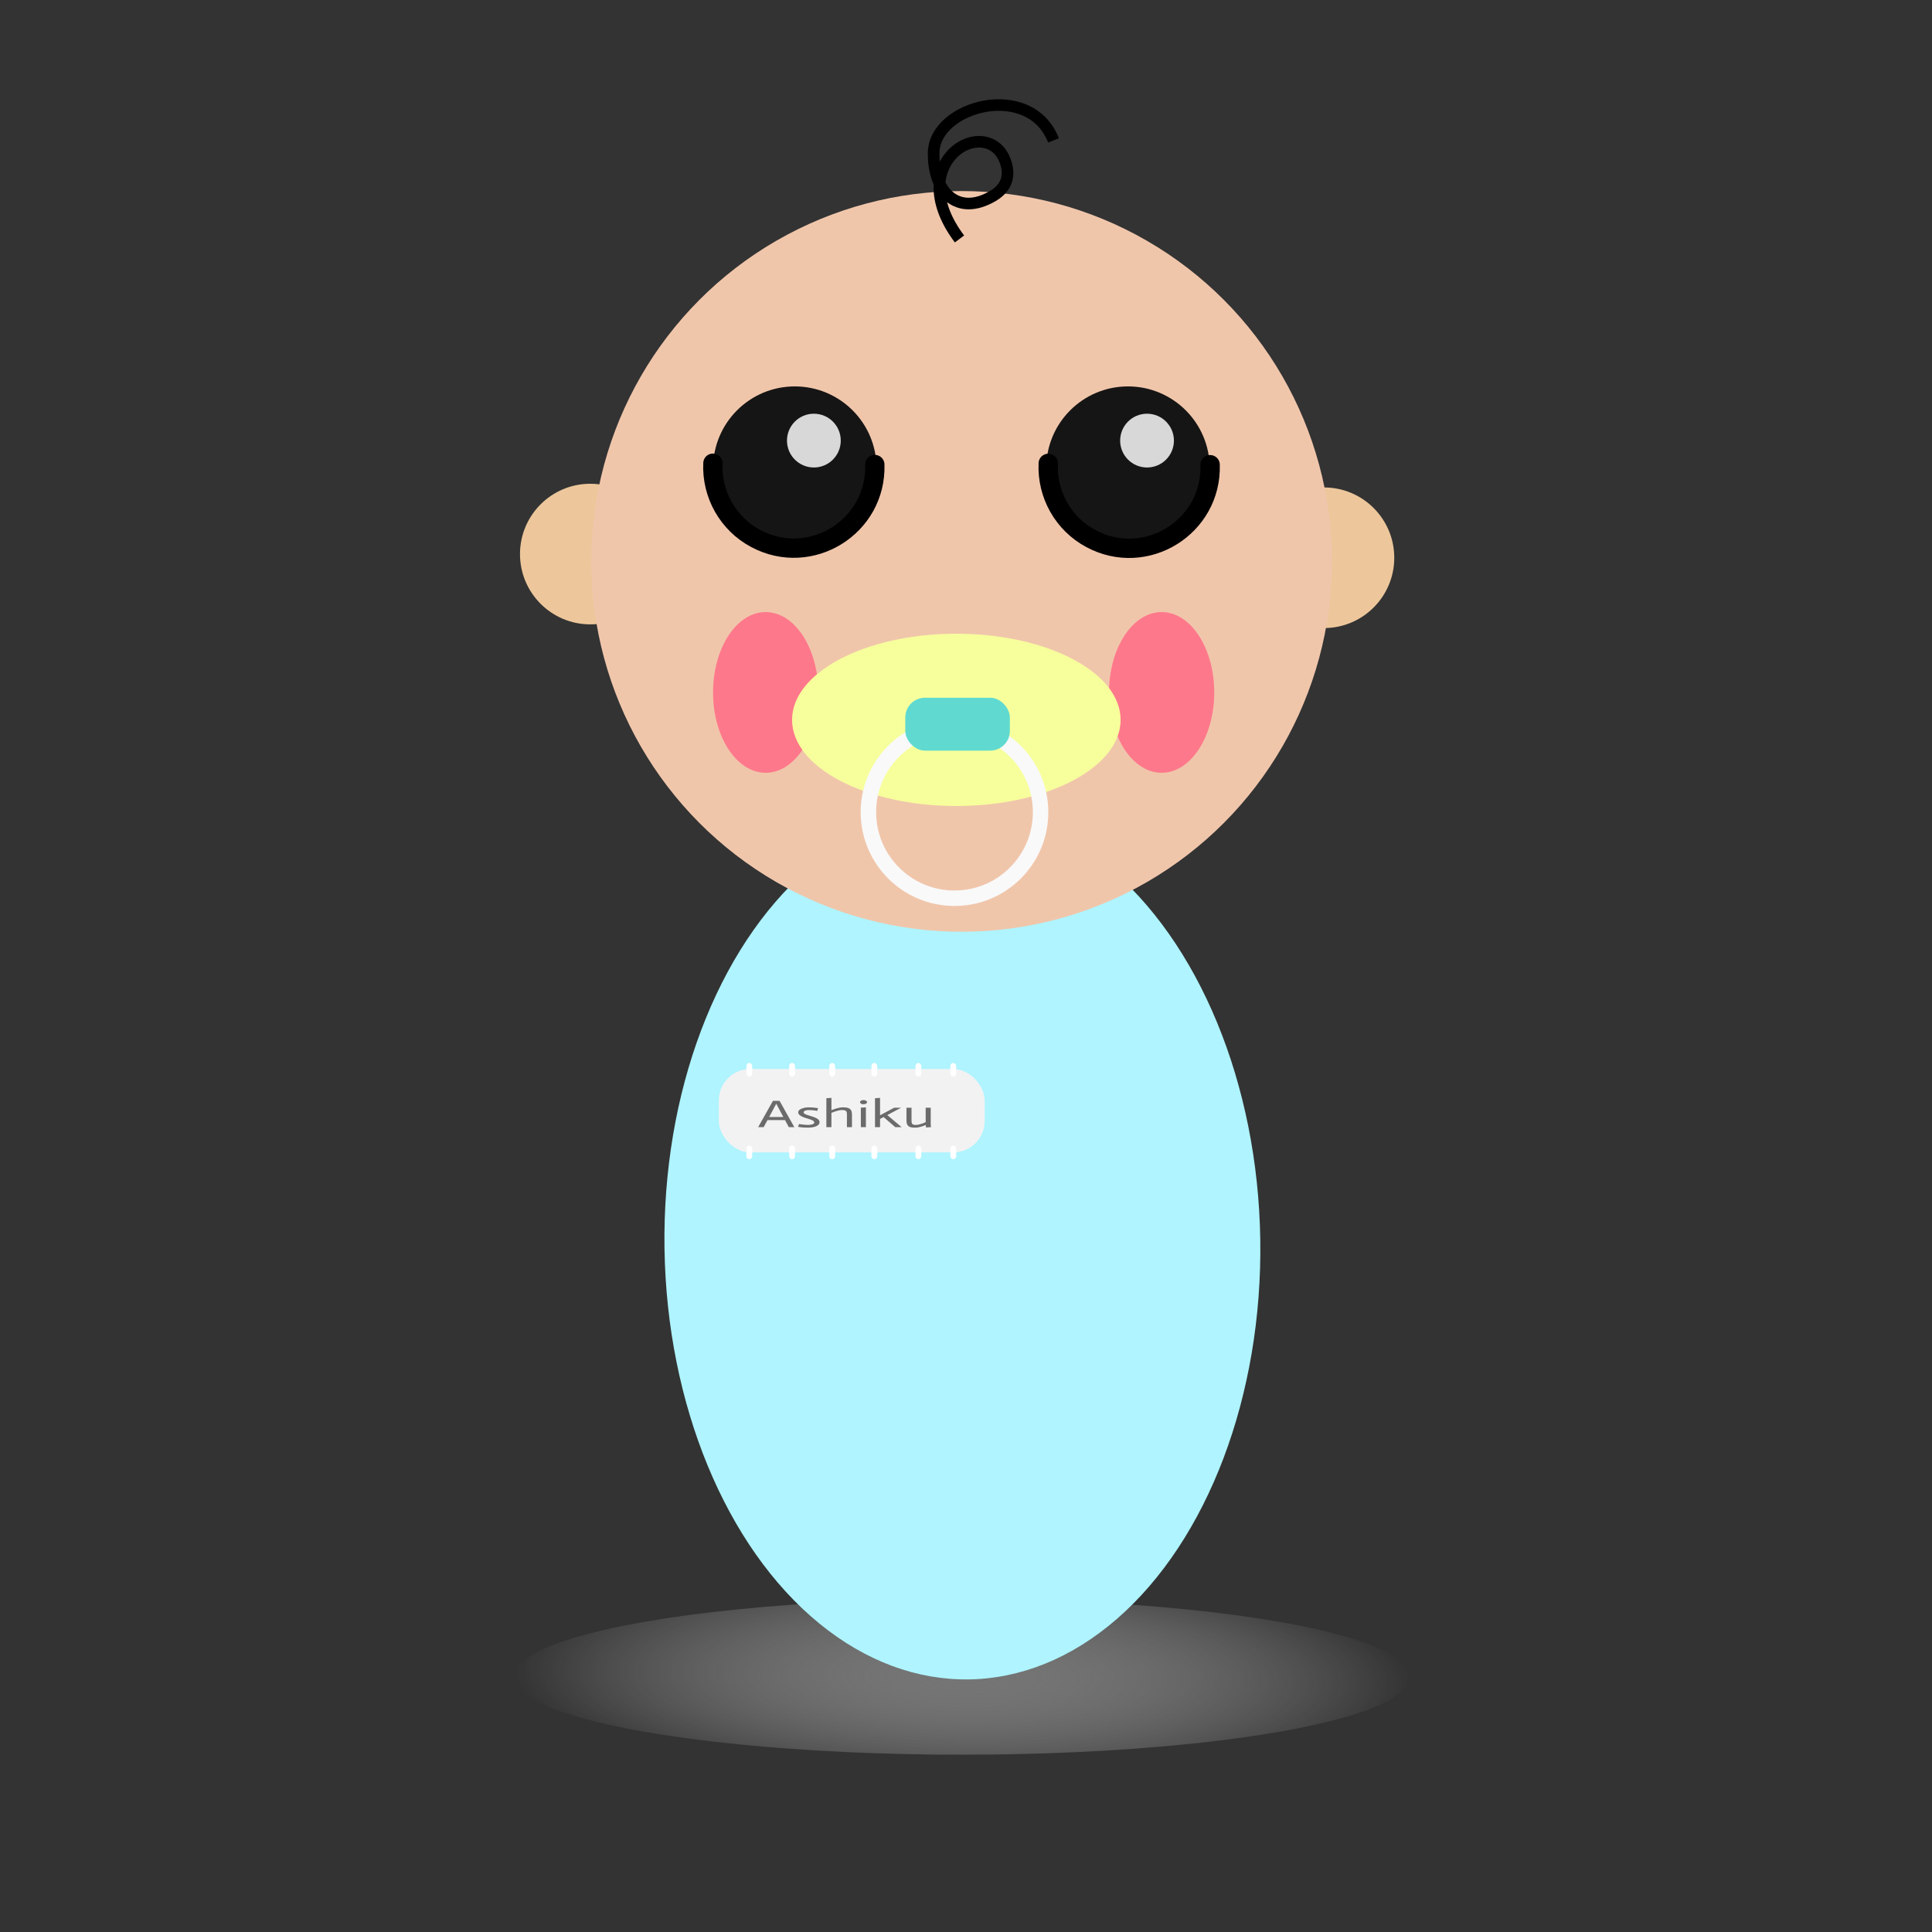 <?xml version="1.0" encoding="utf-8"?>
<svg viewBox="0 0 500 500" xmlns="http://www.w3.org/2000/svg">
  <rect x="0" y="0" width="500" height="500" fill="#333333" stroke="none"/>
  <defs>
    <radialGradient id="gradient-0" gradientUnits="userSpaceOnUse" cx="248.932" cy="433.956" r="115.935" gradientTransform="matrix(1, 0.017, -0.004, 0.269, 1.968, 313.021)">
      <stop offset="0" style="stop-color: rgba(147, 147, 147, 0.68);"/>
      <stop offset="1" style="stop-color: rgba(255, 255, 255, 0);"/>
    </radialGradient>
  </defs>
  <ellipse style="fill: url(#gradient-0);" cx="248.932" cy="433.956" rx="115.935" ry="20.162">
    <title>Shadow</title>
  </ellipse>
  <g>
    <title>Body</title>
  </g>
  <ellipse style="fill: rgb(175, 244, 255);" cx="248.932" cy="322.017" rx="77.094" ry="112.658" transform="matrix(1, -0.015, 0.015, 1, -4.698, 3.687)">
    <title>Body</title>
  </ellipse>
  <g>
    <title>Head</title>
    <circle style="fill: rgb(237, 199, 155);" cx="152.77" cy="143.392" r="18.195">
      <title>Ear Left</title>
    </circle>
    <circle style="fill: rgb(237, 199, 155);" cx="342.64" cy="144.347" r="18.195">
      <title>Ear Right</title>
    </circle>
    <circle style="fill: rgb(240, 198, 171);" cx="248.866" cy="145.295" r="95.848">
      <title>Face</title>
    </circle>
    <g transform="matrix(1, 0, 0, 1, -1.513, 0)" style="">
      <title>Eye Left</title>
      <circle style="fill: rgb(22, 21, 21);" cx="207.209" cy="121.15" r="21.15"/>
      <circle style="fill: rgb(216, 216, 216);" cx="212.142" cy="114.028" r="6.959"/>
    </g>
    <g transform="matrix(1, 0, 0, 1, 84.709, 0)" style="">
      <title>Eye Right</title>
      <circle style="fill: rgb(22, 21, 21);" cx="207.209" cy="121.15" r="21.15"/>
      <circle style="fill: rgb(216, 216, 216);" cx="212.142" cy="114.028" r="6.959"/>
    </g>
    <g transform="matrix(1, 0, 0, 1, -215.911, 43.215)">
      <title>EyeLids</title>
      <path style="stroke: rgb(0, 0, 0); fill: none; stroke-width: 5px; stroke-linecap: round; stroke-linejoin: round;" d="M 412.042 66.207 C 428.172 66.197 438.265 83.652 430.209 97.626 C 426.179 104.618 418.491 108.674 410.445 108.053" transform="matrix(0.03, 1, -1, 0.03, 496.156, -337.017)">
        <title>Left</title>
      </path>
      <path style="stroke: rgb(0, 0, 0); fill: none; stroke-width: 5px; stroke-linecap: round; stroke-linejoin: round;" d="M 498.835 66.207 C 514.965 66.197 525.059 83.652 517.002 97.626 C 512.972 104.618 505.284 108.674 497.238 108.053" transform="matrix(0.03, 1, -1, 0.03, 580.334, -423.77)">
        <title>Right</title>
      </path>
    </g>
    <ellipse style="fill: rgb(254, 120, 139);" cx="198.149" cy="179.201" rx="13.614" ry="20.799">
      <title>Cheek Left</title>
    </ellipse>
    <ellipse style="fill: rgb(254, 120, 139);" cx="300.632" cy="179.201" rx="13.614" ry="20.799">
      <title>Cheek Right</title>
    </ellipse>
    <path d="M 248.313 61.842 C 234.252 43.17 252.474 30.899 258.981 39.46 C 259.881 40.644 263.419 46.927 256.934 50.734 C 247.86 56.061 241.464 49.794 241.626 39.507 C 241.817 27.379 266.53 20.671 272.648 36.34" style="stroke: rgb(0, 0, 0); fill: none; stroke-width: 3px;">
      <title>Hair</title>
    </path>
  </g>
  <g transform="matrix(1, 0, 0, 1, -1.274, 2.151)" style="">
    <title>Chewer</title>
    <g>
      <ellipse style="fill: rgb(247, 255, 156);" cx="248.774" cy="184.15" rx="42.51" ry="22.29"/>
    </g>
    <circle style="stroke-width: 4px; stroke: rgb(249, 249, 249); fill: none;" cx="248.298" cy="208.032" r="22.281"/>
    <rect x="235.56" y="178.418" width="27.066" height="13.692" style="fill: rgb(96, 218, 208);" rx="5.095" ry="5.095"/>
  </g>
  <g transform="matrix(1, 0, 0, 1, -194.249, 35.514)">
    <title>Name Tag</title>
    <rect x="380.282" y="241.143" width="68.797" height="21.587" style="fill: rgb(242, 242, 242);" rx="8.132" ry="8.132"/>
    <path d="M 391.536 265.439 L 396.686 250.429 L 398.976 250.429 L 404.126 265.439 L 402.206 265.439 L 400.886 261.429 L 394.786 261.429 L 393.446 265.439 L 391.536 265.439 Z M 395.366 259.669 L 400.296 259.669 L 397.876 252.189 L 397.806 252.189 L 395.366 259.669 ZM 412.416 254.609 L 412.106 256.179 C 411.492 255.986 410.946 255.856 410.466 255.789 C 409.992 255.722 409.556 255.689 409.156 255.689 C 408.642 255.689 408.212 255.816 407.866 256.069 C 407.526 256.316 407.356 256.636 407.356 257.029 C 407.369 257.382 407.522 257.686 407.816 257.939 C 408.109 258.186 408.449 258.409 408.836 258.609 C 409.229 258.802 409.662 259.019 410.136 259.259 C 410.616 259.492 411.062 259.756 411.476 260.049 C 411.896 260.342 412.239 260.692 412.506 261.099 C 412.766 261.512 412.902 262.006 412.916 262.579 C 412.902 263.192 412.769 263.702 412.516 264.109 C 412.256 264.509 411.926 264.832 411.526 265.079 C 411.119 265.319 410.682 265.486 410.216 265.579 C 409.742 265.679 409.302 265.729 408.896 265.729 C 408.362 265.729 407.816 265.699 407.256 265.639 C 406.689 265.579 406.082 265.452 405.436 265.259 L 405.766 263.679 C 406.426 263.852 407.029 263.979 407.576 264.059 C 408.116 264.146 408.562 264.189 408.916 264.189 C 409.182 264.189 409.442 264.159 409.696 264.099 C 409.956 264.039 410.186 263.952 410.386 263.839 C 410.592 263.732 410.759 263.592 410.886 263.419 C 411.012 263.239 411.076 263.039 411.076 262.819 C 411.056 262.412 410.916 262.066 410.656 261.779 C 410.389 261.492 410.046 261.236 409.626 261.009 C 409.212 260.776 408.766 260.546 408.286 260.319 C 407.812 260.092 407.366 259.829 406.946 259.529 C 406.526 259.229 406.176 258.869 405.896 258.449 C 405.622 258.036 405.486 257.519 405.486 256.899 C 405.486 256.459 405.599 256.066 405.826 255.719 C 406.052 255.379 406.346 255.096 406.706 254.869 C 407.066 254.642 407.462 254.466 407.896 254.339 C 408.329 254.212 408.749 254.149 409.156 254.149 C 409.582 254.149 410.059 254.182 410.586 254.249 C 411.112 254.316 411.722 254.436 412.416 254.609 ZM 415.289 265.439 L 415.289 248.959 L 417.049 248.759 L 417.049 255.759 C 417.496 255.466 417.933 255.209 418.359 254.989 C 418.793 254.769 419.239 254.572 419.699 254.399 C 420.153 254.232 420.593 254.149 421.019 254.149 C 421.619 254.149 422.119 254.219 422.519 254.359 C 422.926 254.499 423.253 254.729 423.499 255.049 C 423.753 255.376 423.933 255.802 424.039 256.329 C 424.153 256.856 424.209 257.516 424.209 258.309 L 424.209 265.439 L 422.449 265.439 L 422.449 258.509 C 422.449 258.069 422.439 257.676 422.419 257.329 C 422.406 256.982 422.346 256.689 422.239 256.449 C 422.126 256.209 421.956 256.022 421.729 255.889 C 421.503 255.756 421.183 255.689 420.769 255.689 C 420.389 255.689 419.979 255.772 419.539 255.939 C 419.099 256.112 418.683 256.309 418.289 256.529 C 417.889 256.749 417.476 257.006 417.049 257.299 L 417.049 265.439 L 415.289 265.439 ZM 427.301 265.439 L 427.301 254.349 L 429.061 254.149 L 429.061 265.439 L 427.301 265.439 Z M 427.021 251.199 C 427.021 250.866 427.134 250.586 427.361 250.359 C 427.588 250.126 427.871 250.009 428.211 250.009 C 428.558 250.009 428.854 250.126 429.101 250.359 C 429.341 250.586 429.461 250.866 429.461 251.199 C 429.461 251.539 429.341 251.822 429.101 252.049 C 428.854 252.276 428.558 252.389 428.211 252.389 C 427.871 252.389 427.588 252.276 427.361 252.049 C 427.134 251.822 427.021 251.539 427.021 251.199 ZM 432.229 265.439 L 432.229 248.959 L 433.989 248.759 L 433.989 258.679 L 438.899 254.369 L 441.319 254.369 L 436.529 258.569 L 441.499 265.439 L 439.279 265.439 L 435.229 259.699 L 433.989 260.769 L 433.989 265.439 L 432.229 265.439 ZM 450.01 265.619 L 449.88 264.229 L 449.83 264.229 C 449.704 264.329 449.514 264.466 449.26 264.639 C 449.014 264.806 448.727 264.969 448.4 265.129 C 448.08 265.289 447.727 265.429 447.34 265.549 C 446.947 265.669 446.554 265.729 446.16 265.729 C 445.614 265.729 445.15 265.659 444.77 265.519 C 444.39 265.379 444.084 265.146 443.85 264.819 C 443.617 264.499 443.447 264.076 443.34 263.549 C 443.24 263.022 443.19 262.362 443.19 261.569 L 443.19 254.369 L 444.95 254.369 L 444.95 261.299 C 444.95 261.739 444.957 262.136 444.97 262.489 C 444.984 262.842 445.034 263.142 445.12 263.389 C 445.214 263.642 445.357 263.839 445.55 263.979 C 445.75 264.119 446.034 264.189 446.4 264.189 C 446.78 264.189 447.177 264.106 447.59 263.939 C 448.004 263.779 448.377 263.596 448.71 263.389 C 449.11 263.156 449.5 262.892 449.88 262.599 L 449.88 254.369 L 451.64 254.369 L 451.64 264.009 C 451.654 264.536 451.69 265.012 451.75 265.439 L 450.01 265.619 Z" transform="matrix(0.743, 0, 0, 0.454, 99.552, 135.679)" style="fill: rgb(108, 107, 107); line-height: 42.251px; white-space: pre;"/>
    <rect x="408.873" y="239.588" width="1.509" height="3.521" style="fill: rgb(255, 255, 255);" rx="0.754" ry="0.754"/>
    <rect x="387.412" y="260.965" width="1.509" height="3.521" style="fill: rgb(255, 255, 255);" rx="0.754" ry="0.754"/>
    <rect x="408.873" y="260.965" width="1.509" height="3.521" style="fill: rgb(255, 255, 255);" rx="0.754" ry="0.754"/>
    <rect x="398.491" y="260.965" width="1.509" height="3.521" style="fill: rgb(255, 255, 255);" rx="0.754" ry="0.754"/>
    <rect x="419.771" y="260.965" width="1.509" height="3.521" style="fill: rgb(255, 255, 255);" rx="0.754" ry="0.754"/>
    <rect x="431.172" y="260.965" width="1.509" height="3.521" style="fill: rgb(255, 255, 255);" rx="0.754" ry="0.754"/>
    <rect x="440.202" y="260.965" width="1.509" height="3.521" style="fill: rgb(255, 255, 255);" rx="0.754" ry="0.754"/>
    <rect x="387.412" y="239.588" width="1.509" height="3.521" style="fill: rgb(255, 255, 255);" rx="0.754" ry="0.754"/>
    <rect x="398.491" y="239.588" width="1.509" height="3.521" style="fill: rgb(255, 255, 255);" rx="0.754" ry="0.754"/>
    <rect x="419.771" y="239.588" width="1.509" height="3.521" style="fill: rgb(255, 255, 255);" rx="0.754" ry="0.754"/>
    <rect x="431.172" y="239.588" width="1.509" height="3.521" style="fill: rgb(255, 255, 255);" rx="0.754" ry="0.754"/>
    <rect x="440.202" y="239.588" width="1.509" height="3.521" style="fill: rgb(255, 255, 255);" rx="0.754" ry="0.754"/>
  </g>
</svg>